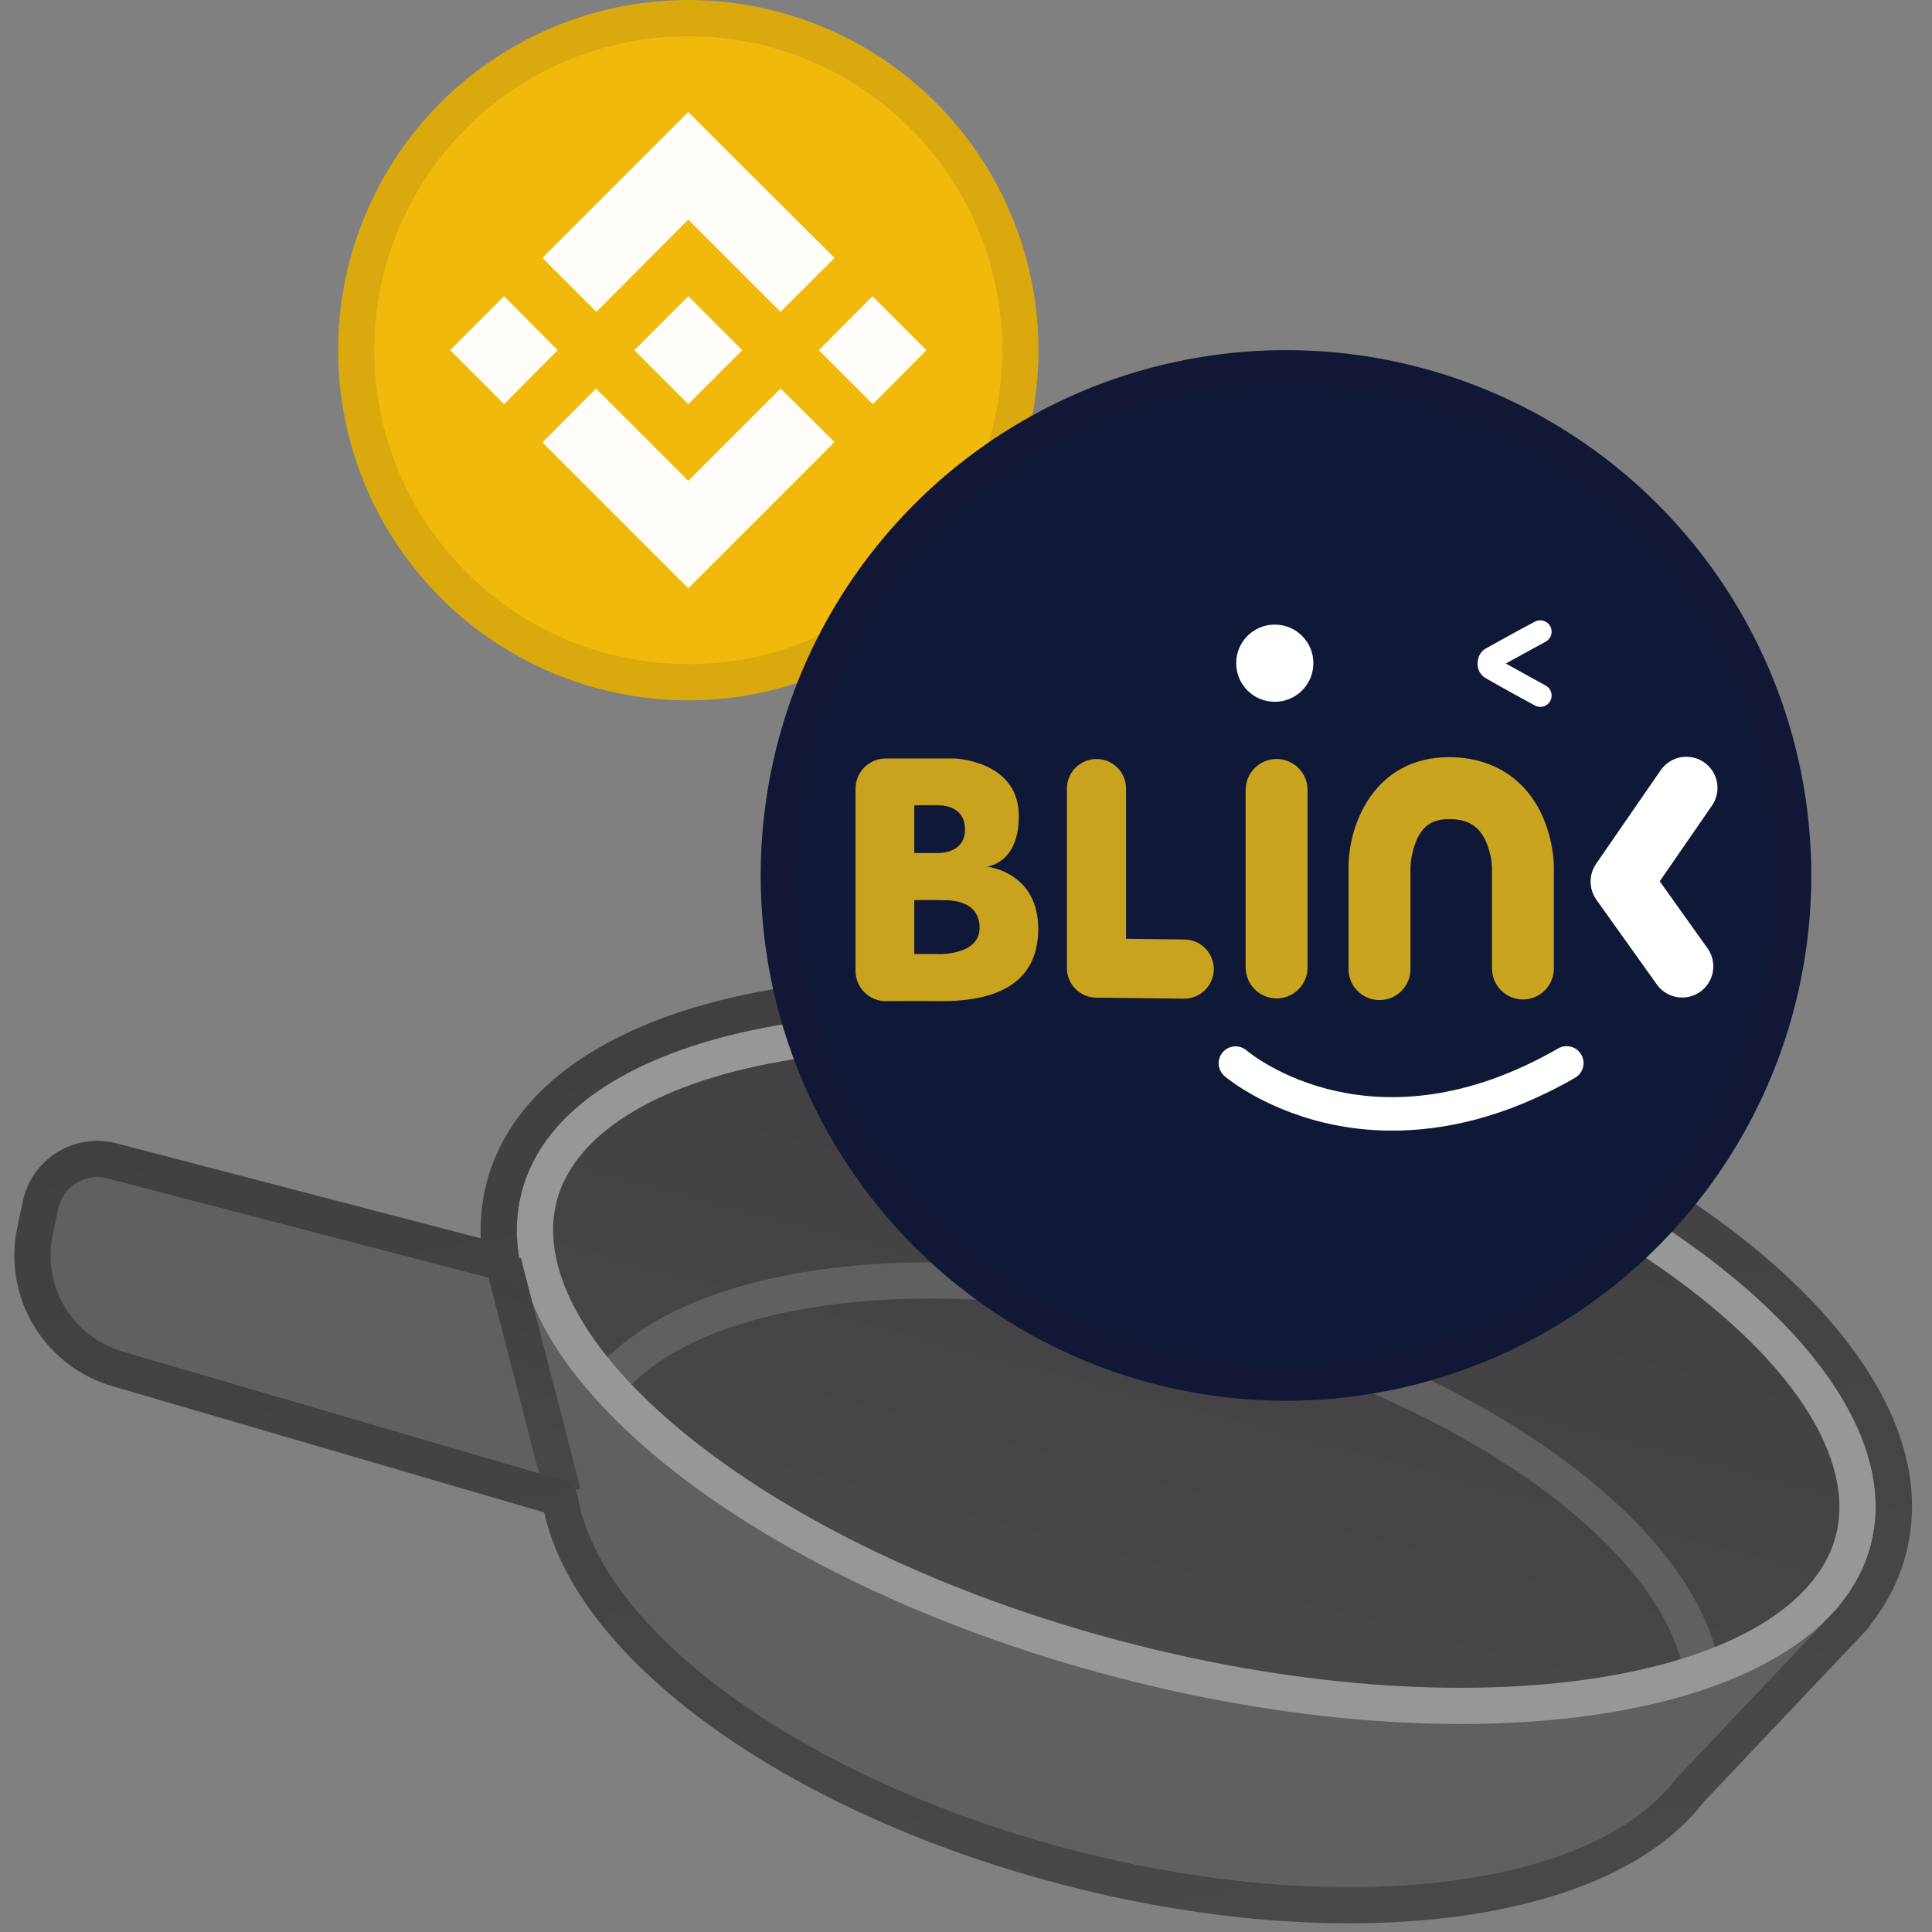 <svg width="160" height="160" viewBox="0 0 160 160" fill="none" xmlns="http://www.w3.org/2000/svg">
<rect x="0" y="0" width="160" height="160" fill="#808080" stroke="none"/>
<g clip-path="url(#clip0)">
<path d="M48.045 119.028C44.867 131.172 63.045 146.449 88.647 153.149C114.25 159.85 137.581 155.436 140.759 143.291C143.937 131.147 125.759 115.87 100.157 109.17C74.555 102.469 51.223 106.883 48.045 119.028Z" fill="#606063"/>
<path d="M136.924 149.273L152.346 132.988L42.992 104.37L48.713 126.188L136.924 149.273Z" fill="#606063"/>
<path d="M49.934 108.293L8.072 97.338C6.258 96.863 4.413 97.993 4.01 99.824L3.541 101.953C2.608 106.194 5.12 110.434 9.287 111.653L51.099 123.892L49.934 108.293Z" fill="#606063"/>
<path d="M43.203 98.709C39.509 112.823 61.527 130.811 92.381 138.886C123.235 146.96 151.241 142.064 154.935 127.95C158.629 113.836 136.611 95.849 105.757 87.774C74.903 79.699 46.896 84.595 43.203 98.709Z" fill="url(#paint0_linear)"/>
<path fill-rule="evenodd" clip-rule="evenodd" d="M127.673 123.286C134.771 128.506 138.919 134.152 139.538 139.157L142.516 138.789C141.744 132.551 136.779 126.258 129.45 120.869C122.061 115.434 112.011 110.721 100.537 107.718C89.063 104.716 77.993 103.902 68.888 105.019C59.859 106.128 52.448 109.182 48.72 114.242L51.135 116.021C54.126 111.961 60.508 109.071 69.254 107.997C77.923 106.933 88.608 107.698 99.777 110.621C110.946 113.544 120.636 118.111 127.673 123.286Z" fill="#606063"/>
<path fill-rule="evenodd" clip-rule="evenodd" d="M56.734 118.739C48.014 111.615 44.736 104.698 46.105 99.469C47.473 94.24 53.719 89.815 64.811 87.876C75.618 85.987 89.889 86.722 104.997 90.676C120.105 94.63 132.908 100.98 141.403 107.92C150.124 115.045 153.401 121.962 152.033 127.191C150.664 132.419 144.419 136.844 133.326 138.783C122.52 140.673 108.248 139.937 93.14 135.983C78.032 132.029 65.23 125.68 56.734 118.739ZM92.381 138.886C61.527 130.811 39.509 112.823 43.203 98.709C46.896 84.595 74.903 79.699 105.757 87.774C136.611 95.849 158.629 113.836 154.935 127.95C151.241 142.064 123.235 146.96 92.381 138.886Z" fill="#979797"/>
<path fill-rule="evenodd" clip-rule="evenodd" d="M45.167 124.049L40.23 104.926L43.135 104.177L48.072 123.299L45.167 124.049Z" fill="url(#paint1_linear)"/>
<path fill-rule="evenodd" clip-rule="evenodd" d="M43.469 106.189C43.424 106.041 43.381 105.893 43.341 105.746C43.266 105.473 43.198 105.2 43.139 104.929L42.997 104.389C42.995 104.38 43.002 104.372 43.011 104.375C43.019 104.377 43.027 104.37 43.025 104.362C43.024 104.353 43.022 104.345 43.021 104.337C42.973 104.072 42.933 103.807 42.901 103.543C42.893 103.479 42.886 103.416 42.879 103.352C42.806 102.689 42.782 102.031 42.808 101.378C42.808 101.378 42.808 101.378 42.808 101.377C42.843 100.475 42.973 99.585 43.203 98.71C46.896 84.595 74.903 79.699 105.757 87.774C136.611 95.849 158.629 113.836 154.935 127.95C154.706 128.826 154.383 129.666 153.972 130.469C153.972 130.469 153.972 130.47 153.972 130.47C153.528 131.338 152.981 132.163 152.337 132.945C152.332 132.951 152.326 132.958 152.321 132.964C152.319 132.967 152.318 132.969 152.318 132.972C152.318 132.977 152.322 132.982 152.327 132.983C152.332 132.984 152.335 132.989 152.336 132.993C152.336 132.996 152.335 133 152.333 133.002L151.725 133.644C151.655 133.72 151.584 133.795 151.511 133.87L150.275 135.175L150.273 135.177L138.793 147.299C131.986 156.33 111.197 159.051 88.647 153.149C66.345 147.312 49.676 134.967 47.85 123.854C47.757 123.285 47.367 122.8 46.813 122.639L10.127 111.91C5.983 110.698 3.472 106.499 4.365 102.275L4.824 100.103C5.214 98.258 7.066 97.113 8.89 97.589L43.139 106.52C43.339 106.573 43.522 106.39 43.469 106.189ZM39.812 102.553C39.748 101.009 39.903 99.468 40.3 97.95C42.626 89.065 52.23 83.984 63.778 81.966C75.611 79.897 90.77 80.751 106.516 84.872C122.262 88.993 135.896 95.674 145.199 103.274C154.277 110.691 160.162 119.825 157.837 128.71C157.28 130.839 156.285 132.774 154.936 134.499C154.821 134.697 154.679 134.887 154.511 135.065L153.923 135.686C153.92 135.689 153.916 135.693 153.913 135.697C153.836 135.779 153.759 135.861 153.68 135.943C153.677 135.946 153.673 135.95 153.67 135.953L141.082 149.246C136.911 154.652 129.056 157.706 119.984 158.802C110.684 159.926 99.467 159.082 87.888 156.051C76.435 153.054 66.34 148.366 58.809 142.91C51.73 137.78 46.488 131.648 45.067 125.253L9.285 114.789C3.636 113.137 0.213 107.413 1.43 101.655L1.889 99.482C2.633 95.963 6.166 93.778 9.647 94.686L39.812 102.553Z" fill="url(#paint2_linear)"/>
<circle cx="57" cy="29" r="29" fill="#F0B90B"/>
<path d="M46.185 29L41.748 33.468L37.28 29L41.748 24.532L46.185 29ZM57 18.185L64.641 25.826L69.109 21.358L61.468 13.748L57 9.28L52.532 13.748L44.922 21.358L49.389 25.826L57 18.185ZM72.252 24.532L67.815 29L72.283 33.468L76.72 29L72.252 24.532ZM57 39.815L49.358 32.174L44.922 36.642L52.563 44.283L57 48.72L61.468 44.252L69.109 36.611L64.641 32.174L57 39.815ZM57 33.468L61.468 29L57 24.532L52.532 29L57 33.468Z" fill="#FFFDFA"/>
<g style="mix-blend-mode:multiply" opacity="0.1">
<path fill-rule="evenodd" clip-rule="evenodd" d="M57 55C71.359 55 83 43.359 83 29C83 14.641 71.359 3 57 3C42.641 3 31 14.641 31 29C31 43.359 42.641 55 57 55ZM57 58C73.016 58 86 45.016 86 29C86 12.984 73.016 0 57 0C40.984 0 28 12.984 28 29C28 45.016 40.984 58 57 58Z" fill="#191326"/>
</g>
<circle cx="106.5" cy="72.5" r="43.5" fill="#0F1837"/>
<g clip-path="url(#clip1)">
<path d="M98.08 77.804L93.255 77.749V65.306C93.255 64.985 93.192 64.666 93.069 64.369C92.945 64.072 92.765 63.802 92.537 63.575C92.31 63.347 92.04 63.167 91.743 63.044C91.445 62.921 91.127 62.858 90.805 62.858C90.483 62.858 90.165 62.921 89.867 63.045C89.57 63.168 89.3 63.348 89.072 63.576C88.845 63.804 88.664 64.074 88.541 64.371C88.418 64.669 88.355 64.988 88.355 65.309V79.846C88.355 79.901 88.355 79.957 88.355 80.011C88.355 80.064 88.355 80.099 88.355 80.145C88.352 80.467 88.411 80.786 88.531 81.085C88.651 81.383 88.829 81.655 89.054 81.885C89.279 82.115 89.547 82.299 89.843 82.425C90.138 82.552 90.456 82.618 90.778 82.622L98.025 82.704H98.058C98.707 82.708 99.332 82.453 99.794 81.996C100.256 81.539 100.518 80.917 100.521 80.268C100.525 79.618 100.27 78.993 99.813 78.531C99.356 78.069 98.734 77.808 98.085 77.804H98.08Z" fill="#C9A31E"/>
<path d="M127.553 58.539C127.396 58.539 127.242 58.499 127.104 58.424C126.986 58.362 124.215 56.852 123.002 56.139C122.801 56.015 122.636 55.841 122.524 55.632C122.413 55.424 122.358 55.19 122.367 54.953C122.367 54.535 122.545 53.992 123.017 53.726C124.811 52.716 127.085 51.484 127.107 51.484C127.216 51.425 127.336 51.388 127.459 51.376C127.582 51.363 127.707 51.375 127.826 51.41C127.944 51.446 128.055 51.504 128.151 51.582C128.247 51.661 128.327 51.757 128.386 51.866C128.445 51.975 128.482 52.095 128.494 52.218C128.507 52.341 128.495 52.466 128.46 52.584C128.424 52.703 128.366 52.814 128.288 52.91C128.209 53.006 128.113 53.086 128.004 53.145C127.985 53.155 126.31 54.058 124.708 54.949C126.053 55.708 127.983 56.762 128.007 56.774C128.191 56.874 128.336 57.033 128.42 57.225C128.504 57.417 128.521 57.631 128.47 57.834C128.418 58.037 128.301 58.217 128.136 58.346C127.971 58.474 127.768 58.545 127.558 58.545L127.553 58.539Z" fill="white"/>
<path d="M115.304 93.634C113.365 93.637 111.433 93.407 109.549 92.949C104.484 91.709 101.539 89.229 101.416 89.124C101.133 88.883 100.958 88.539 100.928 88.168C100.898 87.798 101.017 87.43 101.259 87.147C101.5 86.864 101.844 86.689 102.214 86.659C102.585 86.629 102.952 86.748 103.235 86.99C103.669 87.354 113.768 95.61 129.019 86.84C129.179 86.744 129.356 86.681 129.54 86.654C129.725 86.628 129.913 86.638 130.093 86.685C130.274 86.732 130.443 86.814 130.591 86.927C130.739 87.04 130.863 87.182 130.956 87.343C131.049 87.505 131.109 87.683 131.132 87.868C131.155 88.053 131.141 88.241 131.091 88.42C131.041 88.6 130.955 88.767 130.839 88.913C130.724 89.059 130.58 89.181 130.417 89.271C124.63 92.601 119.475 93.634 115.304 93.634Z" fill="white"/>
<path d="M105.724 82.685C105.045 82.684 104.393 82.414 103.912 81.933C103.431 81.453 103.16 80.801 103.159 80.121V65.421C103.159 64.742 103.429 64.089 103.91 63.608C104.391 63.127 105.043 62.857 105.723 62.856C106.403 62.856 107.055 63.127 107.536 63.607C108.016 64.088 108.287 64.74 108.287 65.42V80.12C108.287 80.456 108.221 80.79 108.092 81.101C107.963 81.412 107.775 81.695 107.537 81.933C107.299 82.171 107.016 82.36 106.705 82.489C106.394 82.618 106.061 82.684 105.724 82.685Z" fill="#C9A41E"/>
<path d="M126.126 82.77C125.446 82.77 124.794 82.5 124.313 82.019C123.832 81.538 123.561 80.885 123.561 80.205V71.845C123.524 71.042 123.329 70.254 122.986 69.528C122.402 68.357 121.491 67.836 120.01 67.836H120.002C118.657 67.836 117.85 68.359 117.312 69.583C117.016 70.296 116.846 71.054 116.808 71.825V80.196C116.816 80.538 116.756 80.878 116.631 81.196C116.506 81.515 116.318 81.805 116.079 82.049C115.84 82.294 115.555 82.489 115.24 82.622C114.924 82.754 114.586 82.823 114.244 82.823C113.902 82.823 113.563 82.754 113.248 82.622C112.933 82.489 112.647 82.294 112.408 82.049C112.169 81.805 111.982 81.515 111.857 81.196C111.731 80.878 111.671 80.538 111.679 80.196V71.825C111.679 68.161 113.895 62.707 119.996 62.707H120.007C122.407 62.707 124.478 63.508 125.995 65.022C128.612 67.638 128.686 71.408 128.686 71.83V80.2C128.686 80.537 128.621 80.871 128.493 81.182C128.364 81.494 128.176 81.777 127.938 82.015C127.701 82.254 127.418 82.443 127.108 82.573C126.797 82.702 126.463 82.769 126.126 82.77Z" fill="#C9A41E"/>
<path d="M137.452 72.984L141.753 66.752C141.952 66.473 142.094 66.158 142.17 65.824C142.246 65.49 142.255 65.144 142.196 64.807C142.137 64.469 142.011 64.147 141.827 63.859C141.642 63.571 141.401 63.322 141.119 63.127C140.838 62.933 140.52 62.797 140.185 62.726C139.849 62.656 139.504 62.653 139.167 62.717C138.831 62.782 138.511 62.913 138.226 63.103C137.94 63.292 137.696 63.537 137.506 63.822L132.174 71.549C132.174 71.549 132.174 71.561 132.164 71.567C132.087 71.683 132.02 71.806 131.962 71.933C131.947 71.966 131.928 71.999 131.914 72.033C131.873 72.14 131.839 72.249 131.811 72.36C131.798 72.416 131.778 72.471 131.768 72.526C131.753 72.617 131.743 72.709 131.738 72.801C131.738 72.877 131.721 72.951 131.721 73.03C131.721 73.109 131.733 73.179 131.741 73.251C131.747 73.345 131.758 73.438 131.775 73.531C131.787 73.586 131.807 73.638 131.822 73.692C131.85 73.805 131.886 73.915 131.931 74.022C131.944 74.055 131.962 74.085 131.979 74.117C132.038 74.245 132.108 74.368 132.188 74.484C132.188 74.484 132.188 74.496 132.198 74.502L137.272 81.613C137.68 82.139 138.275 82.487 138.934 82.584C139.593 82.681 140.264 82.52 140.806 82.134C141.349 81.748 141.721 81.167 141.845 80.512C141.969 79.858 141.835 79.181 141.472 78.623L137.452 72.984Z" fill="white"/>
<path d="M105.572 58.12C107.338 58.12 108.769 56.688 108.769 54.922C108.769 53.156 107.338 51.725 105.572 51.725C103.806 51.725 102.375 53.156 102.375 54.922C102.375 56.688 103.806 58.12 105.572 58.12Z" fill="white"/>
<path d="M81.723 71.771C81.723 71.771 84.464 71.526 84.368 67.421C84.265 62.998 79.066 62.813 79.066 62.813H73.325C72.667 62.821 72.038 63.087 71.576 63.555C71.113 64.023 70.853 64.654 70.853 65.312V80.41C70.853 81.072 71.116 81.708 71.585 82.177C72.054 82.645 72.689 82.909 73.352 82.909C73.352 82.909 76.25 82.886 77.655 82.909C83.437 82.994 85.894 80.8 85.981 77.112C86.09 72.185 81.723 71.771 81.723 71.771ZM75.717 66.689C75.717 66.689 77.322 66.667 77.809 66.689C78.296 66.712 79.984 66.876 79.914 68.806C79.844 70.735 77.672 70.643 77.672 70.643H75.717V66.689ZM77.67 79.007H75.717V74.543C75.717 74.543 77.322 74.519 77.809 74.543C78.296 74.567 81.06 74.333 81.126 76.773C81.193 79.153 77.67 79.015 77.67 79.015V79.007Z" fill="#C9A31E"/>
</g>
<g style="mix-blend-mode:multiply" opacity="0.2">
<path fill-rule="evenodd" clip-rule="evenodd" d="M106.5 113.163C128.958 113.163 147.163 94.958 147.163 72.5C147.163 50.042 128.958 31.837 106.5 31.837C84.042 31.837 65.837 50.042 65.837 72.5C65.837 94.958 84.042 113.163 106.5 113.163ZM106.5 116C130.524 116 150 96.524 150 72.5C150 48.476 130.524 29 106.5 29C82.476 29 63 48.476 63 72.5C63 96.524 82.476 116 106.5 116Z" fill="#191326"/>
</g>
</g>
<defs>
<linearGradient id="paint0_linear" x1="105.757" y1="87.774" x2="92.381" y2="138.886" gradientUnits="userSpaceOnUse">
<stop stop-color="#404042"/>
<stop offset="1" stop-color="#48484B"/>
</linearGradient>
<linearGradient id="paint1_linear" x1="46.567" y1="105.096" x2="41.735" y2="123.129" gradientUnits="userSpaceOnUse">
<stop stop-color="#404042"/>
<stop offset="1" stop-color="#48484B"/>
</linearGradient>
<linearGradient id="paint2_linear" x1="73.495" y1="80.169" x2="89.09" y2="164.62" gradientUnits="userSpaceOnUse">
<stop stop-color="#404042"/>
<stop offset="1" stop-color="#48484B"/>
</linearGradient>
<clipPath id="clip0">
<rect width="160" height="160" fill="white"/>
</clipPath>
<clipPath id="clip1">
<rect width="71.364" height="42.268" fill="white" transform="translate(70.845 51.366)"/>
</clipPath>
</defs>
</svg>
